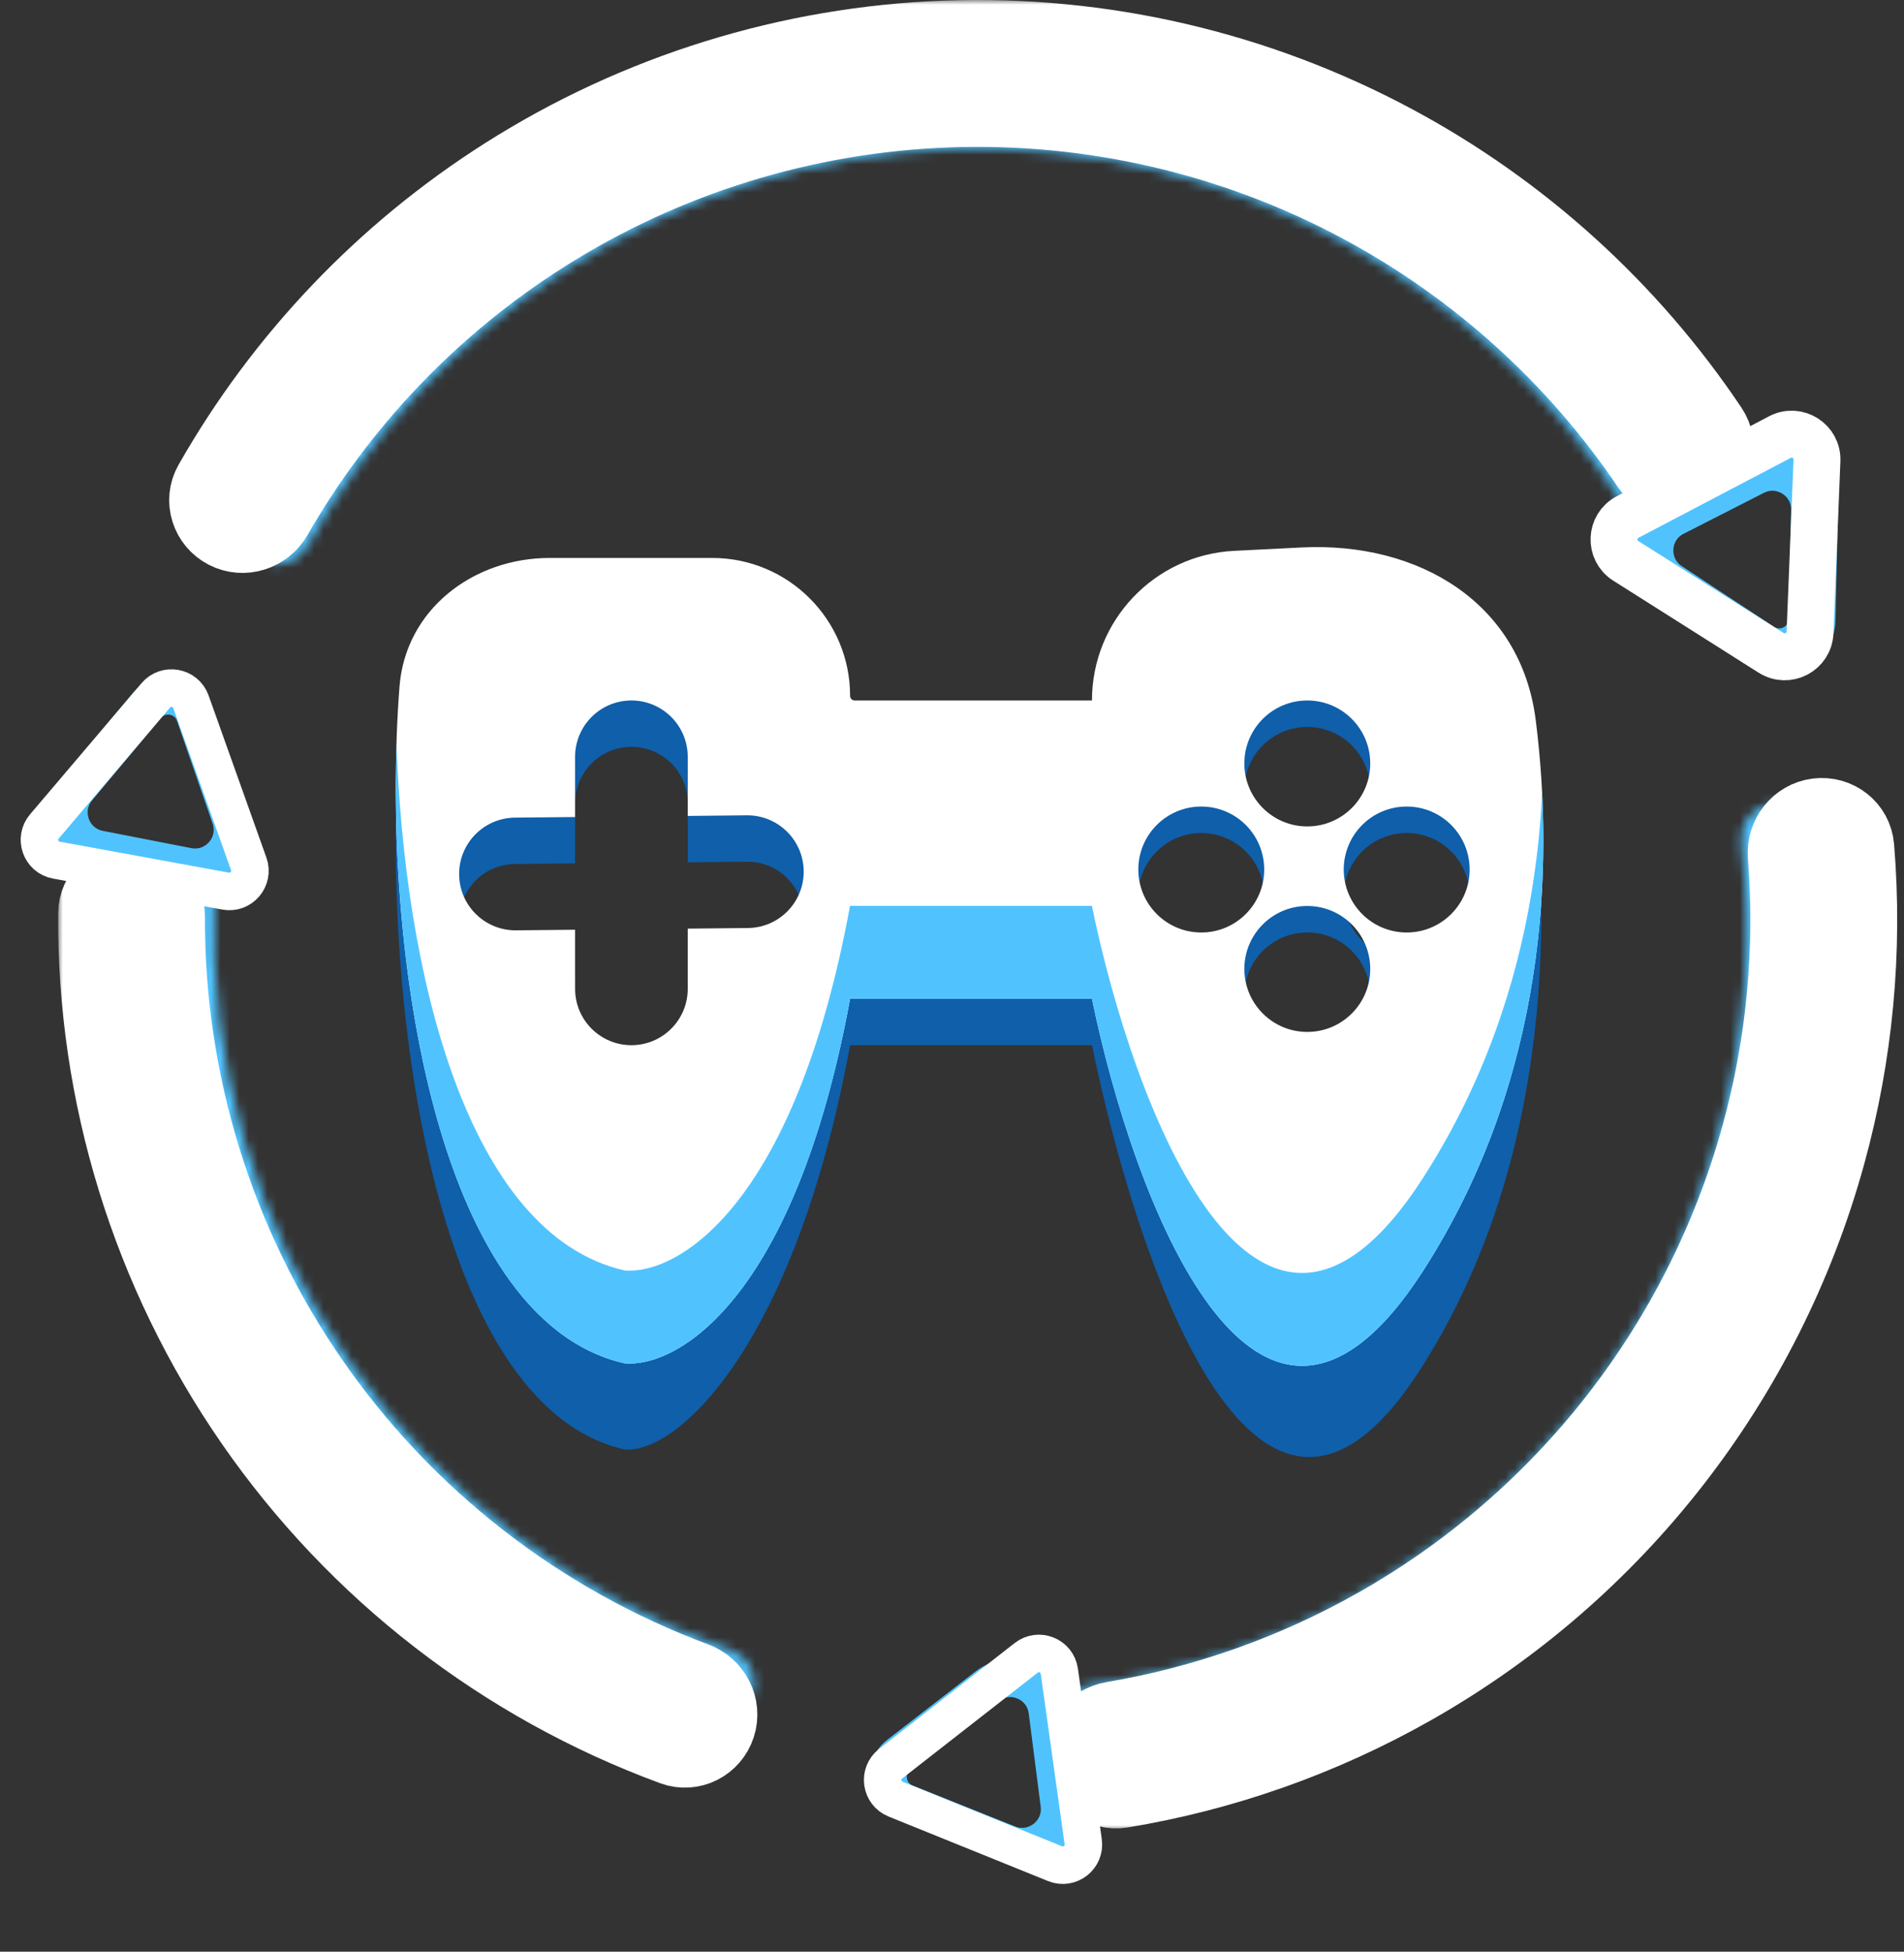 <svg width="203" height="208" viewBox="0 0 203 208" fill="none" xmlns="http://www.w3.org/2000/svg">
<rect x="0" y="0" width="203" height="208" fill="#333333" stroke="none"/>
<path fill-rule="evenodd" clip-rule="evenodd" d="M91.127 79.597H100.881H116.424C116.424 71.088 123.096 64.074 131.594 63.649L138.754 63.291C151.294 62.664 161.815 69.297 163.374 81.756C165.537 99.046 165.071 124.728 151.392 146.007C133.588 173.701 120.78 132.583 116.424 111.389H90.637C84.702 143.604 72.147 154.955 66.613 154.484C45.75 149.783 40.533 105.081 42.621 78.114C43.255 69.937 50.414 64.407 58.616 64.407H75.937C84.056 64.407 90.637 70.989 90.637 79.107C90.637 79.377 90.856 79.597 91.127 79.597ZM67.323 79.596C64.006 79.596 61.318 82.285 61.318 85.601V92.019L54.9 92.082C51.584 92.115 48.922 94.83 48.955 98.147C48.988 101.463 51.703 104.125 55.019 104.092L61.318 104.03V110.328C61.318 113.645 64.006 116.333 67.323 116.333C70.639 116.333 73.328 113.645 73.328 110.328V103.91L79.745 103.847C83.061 103.814 85.723 101.099 85.69 97.782C85.657 94.466 82.942 91.804 79.626 91.837L73.328 91.9V85.601C73.328 82.285 70.639 79.596 67.323 79.596ZM146.09 84.187C146.09 87.894 143.085 90.899 139.379 90.899C135.672 90.899 132.667 87.894 132.667 84.187C132.667 80.481 135.672 77.476 139.379 77.476C143.085 77.476 146.09 80.481 146.09 84.187ZM146.09 106.088C146.09 109.795 143.085 112.8 139.379 112.8C135.672 112.8 132.667 109.795 132.667 106.088C132.667 102.382 135.672 99.377 139.379 99.377C143.085 99.377 146.09 102.382 146.09 106.088ZM149.976 102.203C153.683 102.203 156.688 99.198 156.688 95.491C156.688 91.784 153.683 88.779 149.976 88.779C146.269 88.779 143.264 91.784 143.264 95.491C143.264 99.198 146.269 102.203 149.976 102.203ZM134.787 95.491C134.787 99.198 131.782 102.203 128.075 102.203C124.368 102.203 121.363 99.198 121.363 95.491C121.363 91.784 124.368 88.779 128.075 88.779C131.782 88.779 134.787 91.784 134.787 95.491Z" fill="#0F5FAA"/>
<path fill-rule="evenodd" clip-rule="evenodd" d="M91.126 74.653H100.88H116.422C116.422 66.144 123.095 59.13 131.593 58.705L138.753 58.347C151.293 57.72 162.151 64.265 163.732 76.721C165.715 92.336 164.916 114.925 151.747 135.411C133.943 163.105 120.779 127.639 116.422 106.445H90.636C84.701 138.66 72.149 145.772 66.615 145.301C45.837 140.619 40.576 99.169 42.595 73.167C43.231 64.99 50.413 59.463 58.614 59.463H75.936C84.055 59.463 90.636 66.044 90.636 74.163C90.636 74.433 90.855 74.653 91.126 74.653ZM67.32 74.653C64.004 74.653 61.315 77.342 61.315 80.659V87.076L54.898 87.139C51.581 87.172 48.919 89.888 48.952 93.204C48.985 96.52 51.7 99.182 55.017 99.149L61.315 99.087V105.386C61.315 108.702 64.004 111.391 67.32 111.391C70.637 111.391 73.325 108.702 73.325 105.386V98.968L79.742 98.904C83.059 98.871 85.721 96.156 85.688 92.84C85.655 89.523 82.94 86.861 79.623 86.894L73.325 86.957V80.659C73.325 77.342 70.637 74.653 67.32 74.653ZM146.092 81.365C146.092 85.072 143.087 88.077 139.38 88.077C135.674 88.077 132.669 85.072 132.669 81.365C132.669 77.658 135.674 74.653 139.38 74.653C143.087 74.653 146.092 77.658 146.092 81.365ZM146.092 103.266C146.092 106.973 143.087 109.978 139.38 109.978C135.674 109.978 132.669 106.973 132.669 103.266C132.669 99.559 135.674 96.555 139.38 96.555C143.087 96.555 146.092 99.559 146.092 103.266ZM149.978 99.38C153.684 99.38 156.689 96.376 156.689 92.669C156.689 88.962 153.684 85.957 149.978 85.957C146.271 85.957 143.266 88.962 143.266 92.669C143.266 96.376 146.271 99.38 149.978 99.38ZM134.788 92.669C134.788 96.376 131.783 99.38 128.077 99.38C124.37 99.38 121.365 96.376 121.365 92.669C121.365 88.962 124.37 85.957 128.077 85.957C131.783 85.957 134.788 88.962 134.788 92.669Z" fill="white"/>
<path fill-rule="evenodd" clip-rule="evenodd" d="M164.421 84.503C163.787 97.32 160.501 111.88 151.739 125.509C133.936 153.204 120.772 117.738 116.415 96.543H90.628C84.694 128.759 72.142 135.871 66.608 135.4C49.712 131.593 43.076 103.475 42.272 79.119C41.432 105.053 47.362 140.961 66.616 145.3C72.15 145.771 84.702 138.659 90.636 106.443H116.423C120.78 127.638 133.944 163.103 151.747 135.409C162.862 118.119 165.165 99.332 164.421 84.503Z" fill="#50C3FF"/>
<mask id="path-4-inside-1_659_139" fill="white">
<path d="M177.855 54.708C179.58 53.711 180.176 51.5 179.109 49.817C171.176 37.298 160.218 26.951 147.222 19.745C133.174 11.956 117.273 8.13 101.219 8.677C85.165 9.223 69.562 14.122 56.076 22.85C43.601 30.923 33.373 41.992 26.309 55.021C25.36 56.772 26.105 58.938 27.893 59.815V59.815C29.681 60.692 31.835 59.949 32.791 58.201C39.275 46.344 48.618 36.269 59.995 28.906C72.383 20.889 86.717 16.389 101.465 15.886C116.212 15.384 130.819 18.898 143.724 26.054C155.576 32.626 165.583 42.042 172.858 53.431C173.931 55.11 176.13 55.705 177.855 54.708V54.708Z"/>
</mask>
<path d="M177.855 54.708C179.58 53.711 180.176 51.5 179.109 49.817C171.176 37.298 160.218 26.951 147.222 19.745C133.174 11.956 117.273 8.13 101.219 8.677C85.165 9.223 69.562 14.122 56.076 22.85C43.601 30.923 33.373 41.992 26.309 55.021C25.36 56.772 26.105 58.938 27.893 59.815V59.815C29.681 60.692 31.835 59.949 32.791 58.201C39.275 46.344 48.618 36.269 59.995 28.906C72.383 20.889 86.717 16.389 101.465 15.886C116.212 15.384 130.819 18.898 143.724 26.054C155.576 32.626 165.583 42.042 172.858 53.431C173.931 55.11 176.13 55.705 177.855 54.708V54.708Z" stroke="#50C3FF" stroke-width="30" stroke-linejoin="round" mask="url(#path-4-inside-1_659_139)"/>
<mask id="path-5-inside-2_659_139" fill="white">
<path d="M112.807 183.669C113.004 185.651 114.77 187.106 116.743 186.832C127.544 185.327 137.987 181.856 147.546 176.582C158.157 170.727 167.455 162.774 174.868 153.211C182.282 143.648 187.655 132.677 190.658 120.971C193.361 110.434 194.092 99.502 192.826 88.721C192.593 86.736 190.731 85.391 188.757 85.702V85.702C186.78 86.015 185.439 87.872 185.665 89.861C186.78 99.667 186.097 109.604 183.639 119.185C180.881 129.938 175.945 140.017 169.134 148.802C162.324 157.586 153.783 164.892 144.035 170.27C135.342 175.067 125.852 178.24 116.035 179.644C114.062 179.926 112.61 181.685 112.807 183.669V183.669Z"/>
</mask>
<path d="M112.807 183.669C113.004 185.651 114.77 187.106 116.743 186.832C127.544 185.327 137.987 181.856 147.546 176.582C158.157 170.727 167.455 162.774 174.868 153.211C182.282 143.648 187.655 132.677 190.658 120.971C193.361 110.434 194.092 99.502 192.826 88.721C192.593 86.736 190.731 85.391 188.757 85.702V85.702C186.78 86.015 185.439 87.872 185.665 89.861C186.78 99.667 186.097 109.604 183.639 119.185C180.881 129.938 175.945 140.017 169.134 148.802C162.324 157.586 153.783 164.892 144.035 170.27C135.342 175.067 125.852 178.24 116.035 179.644C114.062 179.926 112.61 181.685 112.807 183.669V183.669Z" stroke="#50C3FF" stroke-width="30" stroke-linejoin="round" mask="url(#path-5-inside-2_659_139)"/>
<mask id="path-6-inside-3_659_139" fill="white">
<path d="M19.481 91.916C17.495 91.755 15.747 93.234 15.667 95.224C14.893 114.329 20.319 133.209 31.186 149.019C42.053 164.829 57.736 176.66 75.849 182.783C77.736 183.421 79.743 182.319 80.304 180.407V180.407C80.864 178.495 79.766 176.499 77.881 175.854C61.359 170.203 47.058 159.376 37.131 144.933C27.204 130.49 22.22 113.259 22.863 95.809C22.937 93.819 21.466 92.078 19.481 91.916V91.916Z"/>
</mask>
<path d="M19.481 91.916C17.495 91.755 15.747 93.234 15.667 95.224C14.893 114.329 20.319 133.209 31.186 149.019C42.053 164.829 57.736 176.66 75.849 182.783C77.736 183.421 79.743 182.319 80.304 180.407V180.407C80.864 178.495 79.766 176.499 77.881 175.854C61.359 170.203 47.058 159.376 37.131 144.933C27.204 130.49 22.22 113.259 22.863 95.809C22.937 93.819 21.466 92.078 19.481 91.916V91.916Z" stroke="#50C3FF" stroke-width="30" stroke-linejoin="round" mask="url(#path-6-inside-3_659_139)"/>
<mask id="path-7-outside-4_659_139" maskUnits="userSpaceOnUse" x="17.199" y="0" width="170" height="62" fill="black">
<rect fill="white" x="17.199" width="170" height="62"/>
<path d="M181.158 50.909C182.96 49.805 183.533 47.444 182.356 45.688C173.808 32.932 162.253 22.445 148.687 15.169C133.995 7.288 117.473 3.455 100.812 4.062C84.151 4.67 67.951 9.695 53.872 18.624C40.872 26.869 30.111 38.169 22.514 51.514C21.468 53.35 22.211 55.663 24.088 56.633V56.633C25.966 57.603 28.267 56.862 29.319 55.029C36.289 42.888 46.116 32.605 57.971 25.087C70.904 16.885 85.786 12.268 101.091 11.71C116.395 11.152 131.573 14.674 145.07 21.913C157.44 28.548 167.99 38.089 175.825 49.69C177.008 51.441 179.356 52.013 181.158 50.909V50.909Z"/>
</mask>
<path d="M181.158 50.909C182.96 49.805 183.533 47.444 182.356 45.688C173.808 32.932 162.253 22.445 148.687 15.169C133.995 7.288 117.473 3.455 100.812 4.062C84.151 4.67 67.951 9.695 53.872 18.624C40.872 26.869 30.111 38.169 22.514 51.514C21.468 53.35 22.211 55.663 24.088 56.633V56.633C25.966 57.603 28.267 56.862 29.319 55.029C36.289 42.888 46.116 32.605 57.971 25.087C70.904 16.885 85.786 12.268 101.091 11.71C116.395 11.152 131.573 14.674 145.07 21.913C157.44 28.548 167.99 38.089 175.825 49.69C177.008 51.441 179.356 52.013 181.158 50.909V50.909Z" stroke="white" stroke-width="8" stroke-linejoin="round" mask="url(#path-7-outside-4_659_139)"/>
<mask id="path-8-outside-5_659_139" maskUnits="userSpaceOnUse" x="111.199" y="82" width="92" height="113" fill="black">
<rect fill="white" x="111.199" y="82" width="92" height="113"/>
<path d="M115.33 187.565C115.59 189.662 117.503 191.159 119.588 190.815C130.492 189.01 141.003 185.296 150.634 179.833C161.376 173.74 170.812 165.591 178.404 155.851C185.996 146.111 191.595 134.972 194.882 123.068C197.83 112.395 198.866 101.295 197.954 90.28C197.78 88.174 195.861 86.684 193.764 86.944V86.944C191.666 87.204 190.186 89.115 190.352 91.222C191.145 101.238 190.185 111.327 187.506 121.031C184.486 131.966 179.342 142.199 172.368 151.146C165.394 160.093 156.726 167.579 146.858 173.176C138.102 178.144 128.553 181.537 118.646 183.213C116.562 183.565 115.07 185.468 115.33 187.565V187.565Z"/>
</mask>
<path d="M115.33 187.565C115.59 189.662 117.503 191.159 119.588 190.815C130.492 189.01 141.003 185.296 150.634 179.833C161.376 173.74 170.812 165.591 178.404 155.851C185.996 146.111 191.595 134.972 194.882 123.068C197.83 112.395 198.866 101.295 197.954 90.28C197.78 88.174 195.861 86.684 193.764 86.944V86.944C191.666 87.204 190.186 89.115 190.352 91.222C191.145 101.238 190.185 111.327 187.506 121.031C184.486 131.966 179.342 142.199 172.368 151.146C165.394 160.093 156.726 167.579 146.858 173.176C138.102 178.144 128.553 181.537 118.646 183.213C116.562 183.565 115.07 185.468 115.33 187.565V187.565Z" stroke="white" stroke-width="8" stroke-linejoin="round" mask="url(#path-8-outside-5_659_139)"/>
<mask id="path-9-outside-6_659_139" maskUnits="userSpaceOnUse" x="6.199" y="89" width="75" height="102" fill="black">
<rect fill="white" x="6.199" y="89" width="75" height="102"/>
<path d="M14.129 93.718C12.018 93.617 10.216 95.246 10.201 97.359C10.061 116.687 15.883 135.624 26.92 151.566C37.957 167.508 53.633 179.622 71.772 186.295C73.756 187.024 75.915 185.912 76.563 183.9V183.9C77.212 181.889 76.103 179.741 74.122 179.004C57.583 172.853 43.291 161.769 33.212 147.21C23.132 132.651 17.788 115.373 17.852 97.726C17.86 95.613 16.239 93.819 14.129 93.718V93.718Z"/>
</mask>
<path d="M14.129 93.718C12.018 93.617 10.216 95.246 10.201 97.359C10.061 116.687 15.883 135.624 26.92 151.566C37.957 167.508 53.633 179.622 71.772 186.295C73.756 187.024 75.915 185.912 76.563 183.9V183.9C77.212 181.889 76.103 179.741 74.122 179.004C57.583 172.853 43.291 161.769 33.212 147.21C23.132 132.651 17.788 115.373 17.852 97.726C17.86 95.613 16.239 93.819 14.129 93.718V93.718Z" stroke="white" stroke-width="8" stroke-linejoin="round" mask="url(#path-9-outside-6_659_139)"/>
<path d="M177.939 62.43L187.775 68.892C190.072 70.401 193.133 68.795 193.196 66.048L193.465 54.413C193.543 51.008 189.957 48.753 186.923 50.3L178.367 54.66C175.29 56.228 175.053 60.534 177.939 62.43Z" stroke="#50C3FF" stroke-width="5"/>
<path d="M173.34 59.775L188.838 69.579C190.595 70.69 192.895 69.483 192.979 67.406L193.72 49.082C193.804 47.005 191.608 45.616 189.768 46.582L173.529 55.102C171.688 56.068 171.583 58.664 173.34 59.775Z" stroke="white" stroke-width="5"/>
<path d="M105.25 179.704L95.84 186.986C94.005 188.407 94.408 191.283 96.563 192.145L107.487 196.511C110.321 197.644 113.328 195.315 112.94 192.288L111.666 182.359C111.272 179.291 107.696 177.812 105.25 179.704Z" stroke="#50C3FF" stroke-width="4"/>
<path d="M109.412 176.684L94.955 187.967C93.62 189.009 93.914 191.106 95.484 191.741L112.484 198.619C114.054 199.254 115.722 197.952 115.487 196.275L112.944 178.113C112.709 176.436 110.747 175.642 109.412 176.684Z" stroke="white" stroke-width="4"/>
<path d="M24.56 87.115L20.761 76.176C19.996 73.973 17.121 73.447 15.625 75.236L8.281 84.022C6.329 86.357 7.597 89.93 10.585 90.513L20.016 92.353C23.044 92.944 25.573 90.029 24.56 87.115Z" stroke="#50C3FF" stroke-width="4"/>
<path d="M26.518 92.067L20.358 74.794C19.789 73.199 17.706 72.817 16.609 74.108L4.731 88.079C3.634 89.37 4.345 91.364 6.011 91.668L24.05 94.97C25.716 95.275 27.087 93.662 26.518 92.067Z" stroke="white" stroke-width="4"/>
</svg>

